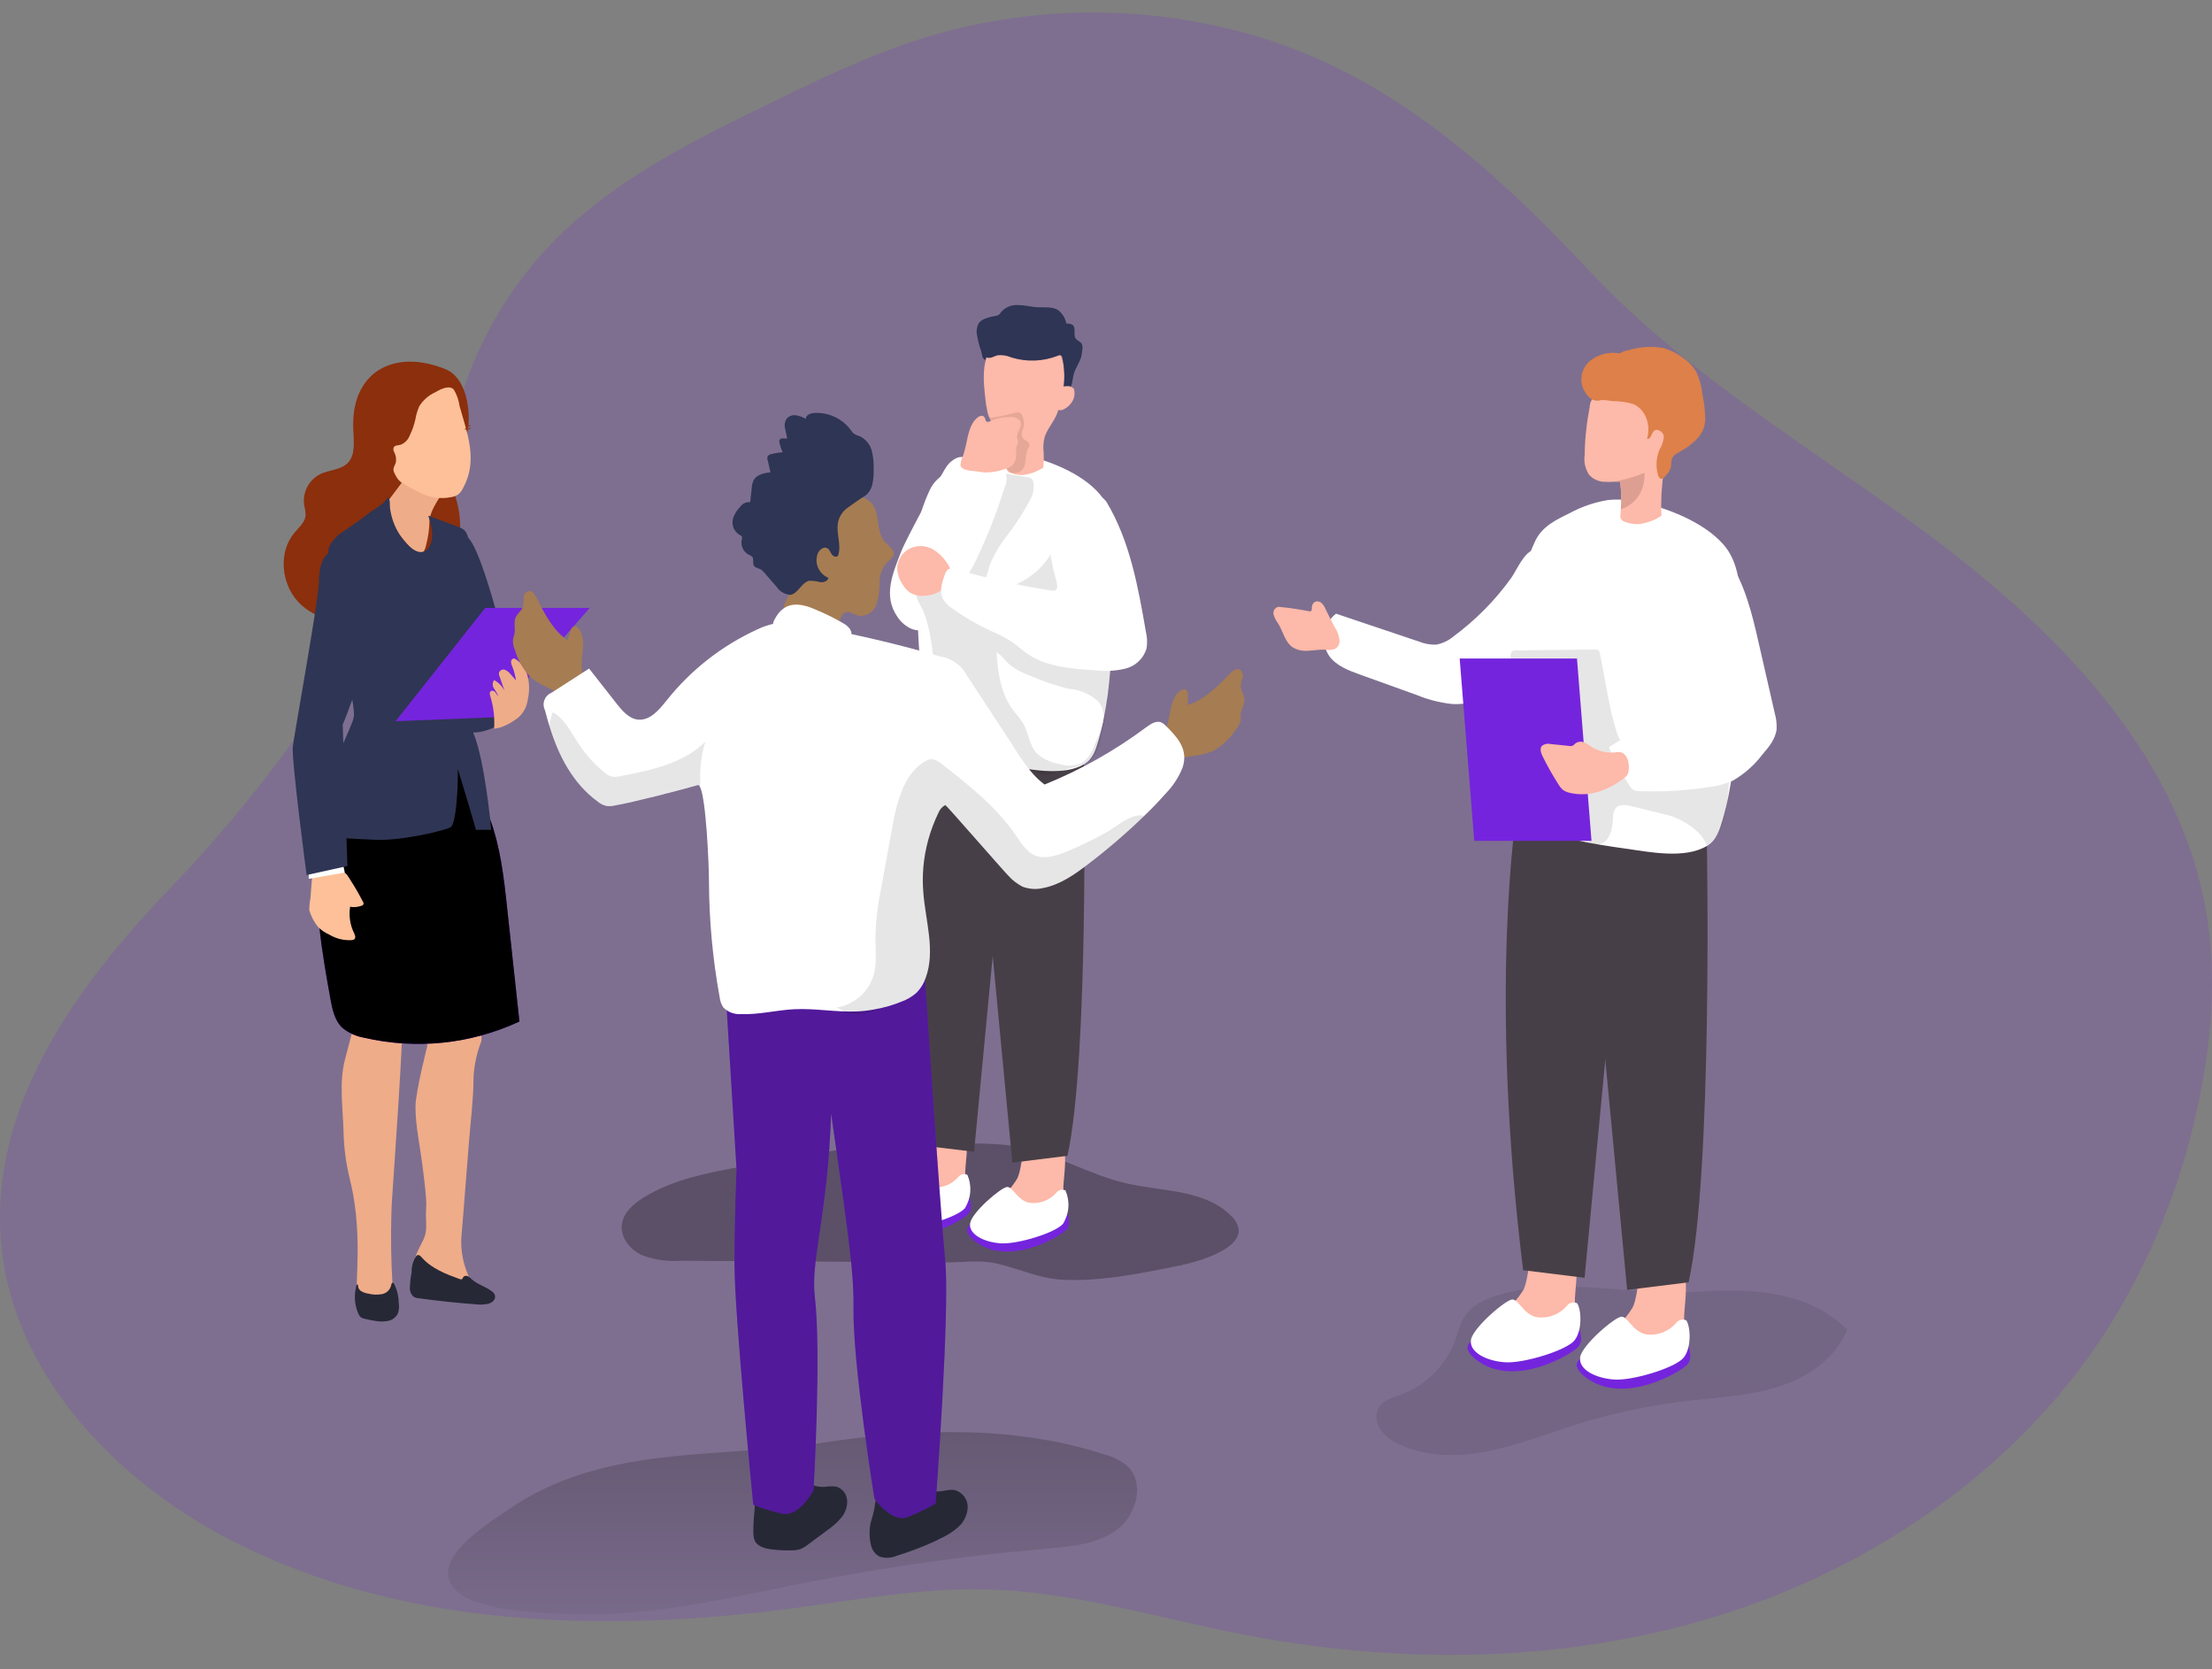 <svg width="790" height="596" viewBox="0 0 790 596" fill="none" xmlns="http://www.w3.org/2000/svg">
<rect x="0" y="0" width="790" height="596" fill="#808080" stroke="none"/>
<g clip-path="url(#clip0)">
<path opacity="0.18" d="M481.294 26.16C514.371 43.317 541.822 69.272 567.518 96.643C602.33 133.75 646.699 159.725 687.218 189.77C733.202 223.844 777.272 267.575 787.626 323.914C792.035 347.854 789.92 372.691 784.594 396.472C778.511 424.449 767.551 451.137 752.215 475.314C720.694 524.152 670.081 559.264 614.56 576.68C559.039 594.096 499.129 594.635 442.112 583.304C412.327 577.418 382.9 568.341 352.536 567.563C329.534 566.964 306.652 571.154 283.928 574.186C213.944 583.523 139.391 581.249 77.466 547.334C38.803 525.947 5.027 489.439 0.539 445.389C-4.608 394.916 27.93 351.425 60.887 317.031C87.791 289.08 111.235 257.994 130.712 224.443C139.331 209.74 148.189 198.089 153.475 181.391C158.543 165.431 161.675 148.892 167.64 133.192C174.465 115.331 184.943 99.091 198.403 85.511C220.228 63.566 248.717 49.601 276.607 36.095C292.966 28.115 309.365 20.255 326.602 14.589C366.416 1.619 409.239 1.104 449.354 13.113C460.382 16.463 471.074 20.831 481.294 26.16Z" fill="#7524DD"/>
<path d="M394.332 519.324C397.408 520.089 400.268 521.549 402.691 523.593C408.995 529.578 405.923 541.03 398.94 546.237C391.958 551.444 382.741 552.222 374.062 553C345.236 555.47 316.566 559.506 288.178 565.089C260.547 570.536 232.517 577.438 204.148 576.401C194.173 576.042 169.635 575.563 162.433 567.463C153.176 557.05 172.947 544.98 181.186 539.274C215.101 515.713 254.881 521.06 294.083 515.135C327.3 510.107 361.993 508.89 394.332 519.324Z" fill="url(#paint0_linear)"/>
<path d="M534.58 462.586C529.972 464.022 525.283 466.337 522.79 470.466C521.574 472.909 520.612 475.469 519.917 478.107C518.273 482.712 515.633 486.897 512.184 490.363C508.735 493.829 504.563 496.49 499.967 498.157C497.333 499.095 494.381 499.833 492.745 502.147C491.963 503.391 491.566 504.838 491.601 506.307C491.637 507.775 492.104 509.201 492.944 510.406C494.671 512.778 497.018 514.628 499.727 515.753C509.443 520.301 520.755 520.301 531.288 518.227C541.822 516.152 551.857 512.242 562.091 508.91C575.325 504.736 588.925 501.83 602.709 500.232C613.622 498.975 624.654 498.516 635.188 495.164C645.721 491.813 655.657 485.01 659.686 474.795C646.639 461.409 625.771 459.793 607.198 461.229C583.438 463.025 557.862 455.364 534.58 462.586Z" fill="url(#paint1_linear)"/>
<path d="M72.139 443.394C67.531 444.851 62.843 447.145 60.349 451.275C59.127 453.716 58.158 456.277 57.456 458.915C55.822 463.526 53.185 467.716 49.735 471.183C46.285 474.65 42.108 477.308 37.506 478.965C34.892 479.903 31.94 480.641 30.284 482.955C29.512 484.203 29.121 485.648 29.156 487.114C29.192 488.581 29.653 490.005 30.484 491.214C32.202 493.602 34.56 495.456 37.286 496.561C47.002 501.11 58.314 501.11 68.847 499.035C79.381 496.96 89.416 493.05 99.65 489.718C112.884 485.544 126.485 482.638 140.268 481.04C151.161 479.783 162.213 479.324 172.747 475.992C183.281 472.661 193.216 465.818 197.246 455.604C184.198 442.217 163.331 440.601 144.757 442.038C120.977 443.773 95.401 436.033 72.139 443.394Z" fill="url(#paint2_linear)"/>
<path d="M264.876 416.581C252.707 418.776 240.218 421.17 229.724 427.713C226.113 429.948 222.602 433.08 222.083 437.249C221.505 441.898 225.016 446.247 229.265 448.202C233.665 449.846 238.366 450.527 243.051 450.197L297.834 450.536L338.392 450.776C343.3 450.776 348.945 450.057 353.773 450.776C362.611 452.252 370.272 456.561 379.708 457C391.858 457.578 403.968 455.324 415.838 453.01C423.259 451.574 430.86 450.057 437.344 446.127C439.957 444.551 442.571 442.137 442.371 439.065C442.096 437.224 441.185 435.537 439.798 434.297C430.561 424.761 415.419 425.539 402.471 422.606C388.706 419.474 376.277 411.534 362.332 409.22C355.931 408.382 349.466 408.142 343.02 408.502C331.509 408.781 319.878 407.245 308.527 409.02C293.923 411.474 279.42 414.147 264.876 416.581Z" fill="url(#paint3_linear)"/>
<path d="M339.19 397.629C328.975 395.315 330.97 409.819 328.277 415.185C326.596 417.935 324.465 420.383 321.973 422.427C319.465 424.493 317.827 427.427 317.384 430.646C317.321 431.248 317.447 431.855 317.744 432.382C318.238 433.021 318.946 433.461 319.739 433.619C325.57 435.316 331.831 434.694 337.215 431.883C339.73 430.681 341.818 428.739 343.2 426.317C344.315 423.718 344.84 420.904 344.736 418.078C345.035 412.033 347.709 399.504 339.19 397.629Z" fill="#FDB9A9"/>
<path d="M330.073 427.434C330.073 427.434 301.006 428.671 313.315 437.808C325.624 446.945 344.038 435.594 345.873 433.419C347.709 431.245 346.212 427.773 346.212 427.773L330.073 427.434Z" fill="#7524DD"/>
<path d="M344.616 431.424C342.023 434.576 328.357 438.826 322.332 438.387C316.307 437.948 310.861 435.135 311.439 431.225C312.018 427.314 322.711 418.237 324.726 418.257C326.741 418.277 328.317 422.926 332.367 423.883C334.167 424.186 336.014 424.022 337.732 423.407C339.451 422.793 340.983 421.748 342.182 420.372C342.55 419.867 343.08 419.506 343.684 419.35C344.289 419.193 344.928 419.251 345.494 419.514C346.321 421.422 346.673 423.503 346.521 425.577C346.368 427.651 345.714 429.658 344.616 431.424Z" fill="white"/>
<path d="M374.222 403.355C364.008 400.981 366.003 415.464 363.309 420.831C361.634 423.591 359.502 426.046 357.005 428.093C354.511 430.17 352.876 433.099 352.417 436.312C352.353 436.914 352.479 437.52 352.776 438.048C353.27 438.687 353.979 439.126 354.771 439.285C360.603 440.972 366.861 440.35 372.247 437.549C374.753 436.332 376.837 434.394 378.232 431.983C379.347 429.384 379.872 426.57 379.768 423.744C380.067 417.639 382.741 405.17 374.222 403.355Z" fill="#FDB9A9"/>
<path d="M365.185 433.04C365.185 433.04 336.118 434.257 348.427 443.414C360.736 452.572 379.13 441.18 380.905 439.105C382.681 437.03 381.244 433.439 381.244 433.439L365.185 433.04Z" fill="#7524DD"/>
<path d="M379.648 436.99C377.055 440.162 363.409 444.392 357.364 443.973C351.319 443.554 345.893 440.721 346.472 436.811C347.05 432.901 357.743 423.803 359.758 423.843C361.773 423.883 363.369 428.512 367.399 429.449C369.202 429.752 371.052 429.588 372.774 428.973C374.495 428.359 376.031 427.314 377.234 425.938C377.598 425.435 378.126 425.075 378.726 424.918C379.327 424.762 379.963 424.819 380.526 425.08C381.353 426.989 381.706 429.069 381.553 431.143C381.4 433.218 380.746 435.224 379.648 436.99Z" fill="white"/>
<path d="M347.888 271.525L361.554 415.165L381.225 412.731C389.005 377.679 387.09 272.762 387.09 272.762L347.888 271.525Z" fill="#473F47"/>
<path d="M361.554 267.635L347.888 411.275L328.078 408.901C316.826 317.969 326.083 261.271 326.083 261.271L361.554 267.635Z" fill="#473F47"/>
<path d="M327.918 215.665C327.679 213.032 326.98 210.418 326.701 207.685C326.062 202.257 326.163 196.767 327 191.366C327.928 185.625 329.661 180.044 332.148 174.788C334.422 170.219 338.512 168.284 343.14 166.01C346.996 163.918 351.178 162.494 355.509 161.8C358.577 161.523 361.669 161.698 364.686 162.319C373.963 164.074 386.192 168.862 392.616 176.284C397.384 181.77 397.943 189.65 398.082 196.932C398.282 206.96 398.076 216.988 397.464 227.017C397.464 228.473 397.304 229.929 397.184 231.386C396.327 242.378 395.429 253.789 392.297 264.423C391.319 267.754 390.302 271.106 387.19 272.902C379.928 277.111 368.816 274.897 360.975 273.7C350.581 272.223 339.888 270.687 330.671 265.72C328.747 264.884 327.189 263.382 326.282 261.49C325.484 259.236 326.462 256.782 327.16 254.488C330.272 244.213 327.858 233.421 327.858 222.947C327.858 221.052 328.098 219.116 328.098 217.221C328.078 216.623 327.918 216.144 327.918 215.665Z" fill="white"/>
<path opacity="0.1" d="M353.175 175.087C354.209 173.125 355.438 171.274 356.846 169.561C357.024 169.328 357.257 169.143 357.524 169.022C357.766 168.962 358.02 168.962 358.262 169.022L367.16 170.438C367.576 170.458 367.977 170.596 368.317 170.837C368.598 171.081 368.805 171.399 368.915 171.755C369.463 173.899 369.163 176.171 368.077 178.099C365.485 183.084 362.418 187.807 358.92 192.204C356.921 194.894 355.216 197.79 353.833 200.842C353.175 202.378 352.955 204.114 352.317 205.65C351.678 207.186 350.322 206.388 349.185 206.129L335.459 203.236L328.596 201.8C327.599 201.6 326.821 201.6 327.339 200.423C327.522 200.077 327.771 199.77 328.072 199.52C328.373 199.27 328.721 199.082 329.095 198.967C330.174 198.694 331.276 198.52 332.387 198.448C334.664 197.886 336.798 196.853 338.651 195.416C340.117 194.47 341.511 193.416 342.821 192.264C347.768 187.735 350.023 181.032 353.175 175.087Z" fill="#020202"/>
<path d="M338.232 166.329C339.163 165.071 340.408 164.08 341.843 163.456C345.095 162.339 348.327 165.072 351.679 165.85C354.192 166.409 357.324 166.089 358.821 168.204C359.264 169.104 359.495 170.094 359.495 171.097C359.495 172.1 359.264 173.09 358.821 173.99C356.005 183.007 352.538 191.808 348.447 200.324C346.811 203.735 344.676 206.787 342.94 210.059C340.945 213.67 340.527 217.481 337.714 220.712C334.901 223.944 329.734 226.219 325.564 224.563C323.478 223.645 321.708 222.132 320.477 220.214C315.27 212.693 318.901 204.673 321.774 197.132C323.848 191.825 337.195 167.486 338.232 166.329Z" fill="white"/>
<path opacity="0.1" d="M383.1 274.098C379.608 274.737 375.459 277.25 371.848 276.572C367.84 274.655 363.51 273.498 359.08 273.161C353.095 272.462 346.851 269.749 341.125 267.914C338.708 267.361 336.466 266.216 334.601 264.582C331.11 260.951 332.147 255.126 332.866 250.138C333.901 242.847 333.746 235.435 332.407 228.193C331.884 224.783 330.995 221.438 329.753 218.218C328.656 215.705 326.94 214.069 327.359 211.076C327.718 208.443 329.534 205.351 332.487 205.091C334.05 205.146 335.571 205.614 336.895 206.448C340.644 208.462 344.682 209.882 348.865 210.657C353.955 211.286 359.118 210.457 363.755 208.268C368.392 206.078 372.312 202.618 375.06 198.288C377.793 193.979 380.506 174.089 388.147 176.842C390.616 177.895 392.825 179.474 394.621 181.469C396.416 183.464 397.754 185.827 398.541 188.393C400.036 193.574 400.657 198.968 400.376 204.353C400.217 218.318 397.444 232.582 395.668 246.448C394.97 251.694 394.152 271.186 387.209 272.901C385.793 273.181 384.456 273.819 383.1 274.098Z" fill="#020202"/>
<path d="M333.564 196.373C332.288 195.578 330.834 195.113 329.333 195.019C327.832 194.925 326.331 195.205 324.966 195.835C323.622 196.51 322.488 197.54 321.686 198.813C320.885 200.085 320.446 201.553 320.417 203.057C320.548 205.105 321.238 207.078 322.412 208.762C323.047 209.869 323.911 210.828 324.946 211.575C326.583 212.553 328.5 212.954 330.392 212.712C332.103 212.651 333.776 212.193 335.28 211.376C337.514 210.119 340.407 206.528 339.669 203.715C338.403 200.719 336.279 198.165 333.564 196.373Z" fill="#FDB9A9"/>
<path d="M395.11 179.117C403.529 193.082 406.461 209.5 409.234 225.54C409.719 227.498 409.807 229.533 409.494 231.525C408.971 233.292 407.993 234.89 406.66 236.161C405.326 237.431 403.682 238.33 401.893 238.767C398.312 239.607 394.61 239.803 390.96 239.346C383.12 238.847 373.823 238.169 367.18 233.62C364.885 232.064 362.871 230.129 360.536 228.632C358.258 227.297 355.892 226.117 353.454 225.101C348.805 222.943 344.37 220.352 340.207 217.361C338.775 216.481 337.583 215.261 336.736 213.81C335.379 211.096 336.437 207.825 337.494 205.032C337.689 204.304 338.125 203.664 338.731 203.216C339.562 202.877 340.493 202.877 341.325 203.216C352.546 206.555 363.984 209.115 375.559 210.877C378.731 211.376 377.334 207.884 376.915 206.069C376.218 203.528 375.658 200.95 375.24 198.348C374.829 194.603 375.341 190.814 376.732 187.312C378.123 183.81 380.351 180.702 383.22 178.259C384.696 176.884 386.565 176.005 388.566 175.745C389.834 175.81 391.073 176.145 392.201 176.726C393.329 177.307 394.321 178.122 395.11 179.117Z" fill="white"/>
<path d="M352.536 146.439C352.235 145.05 352.021 143.644 351.898 142.229C351.22 136.244 350.641 130.02 353.574 124.873C354.788 122.709 356.556 120.908 358.696 119.654C360.837 118.401 363.273 117.74 365.753 117.74C368.234 117.74 370.67 118.401 372.811 119.654C374.951 120.908 376.719 122.709 377.933 124.873C379.645 128.097 380.387 131.749 380.068 135.386C379.743 139.006 379.075 142.586 378.073 146.079C377.115 149.79 374.681 152.064 373.285 155.476C372.808 156.944 372.586 158.482 372.626 160.024C372.827 162.328 372.827 164.644 372.626 166.947C370.352 168.441 367.752 169.365 365.045 169.64C363.776 169.62 362.518 169.404 361.315 169.002C360.635 168.867 360.034 168.474 359.639 167.905C359.46 167.406 359.419 166.869 359.519 166.349C359.519 165.85 359.639 165.371 359.639 164.872C359.918 162.384 359.878 159.87 359.519 157.391C358.71 155.455 357.376 153.783 355.669 152.563C354.014 150.896 352.919 148.756 352.536 146.439Z" fill="#FDB9A9"/>
<path opacity="0.1" d="M354.013 149.152C356.709 148.813 359.377 148.273 361.993 147.536C362.89 147.276 363.988 147.057 364.666 147.695C364.971 148.048 365.177 148.474 365.264 148.932C365.589 149.826 365.738 150.775 365.703 151.725C365.545 152.519 365.325 153.3 365.045 154.059C364.917 154.439 364.871 154.841 364.908 155.24C364.946 155.639 365.068 156.025 365.264 156.374C365.903 157.251 367.259 157.531 367.559 158.588C367.858 159.645 367.08 160.064 366.841 160.802C366.581 161.689 366.401 162.597 366.302 163.516C366.282 164.576 366.121 165.63 365.823 166.648C365.607 167.171 365.273 167.638 364.847 168.011C364.422 168.385 363.916 168.656 363.369 168.802C362.817 168.937 362.242 168.946 361.686 168.829C361.13 168.712 360.608 168.471 360.157 168.124C359 166.883 358.297 165.287 358.162 163.595L357.085 158.229C356.769 156.361 356.288 154.526 355.649 152.743C355.003 151.505 354.256 150.324 353.414 149.211L354.013 149.152Z" fill="#020202"/>
<path d="M184.178 252.094C184.178 252.094 185.415 257.101 173.545 260.852C161.675 264.602 157.286 252.094 157.286 252.094C157.286 252.094 179.789 243.336 184.178 252.094Z" fill="#2F3554"/>
<path d="M123.131 378.637L124.508 373.35L128.099 359.724C128.203 359.076 128.495 358.473 128.937 357.988C129.475 357.529 131.151 362.697 131.869 362.637C135.787 362.413 139.717 362.702 143.56 363.495C144.598 363.694 140.388 422.267 140.029 428.013C139.171 441.18 139.869 467.215 141.805 467.055C137.954 467.374 130.074 467.813 128.418 466.077C125.426 463.085 130.553 443.793 124.967 421.15C123.593 415.584 122.83 409.884 122.692 404.153C122.473 395.833 121.076 386.736 123.131 378.637Z" fill="#EFAC88"/>
<path d="M150.662 443.793C151.099 443.004 151.459 442.176 151.74 441.319C152.657 438.387 151.959 435.334 152.159 432.382C152.278 430.821 152.278 429.254 152.159 427.694C151.839 423.704 151.321 419.714 150.822 415.724C149.964 409 148.388 401.998 148.388 395.195C148.388 389.948 152.617 373.469 152.617 373.469L148.388 351.983H169.854C169.854 351.983 172.607 369.938 171.849 371.933C170.286 376.009 169.364 380.303 169.116 384.661C169.116 392.382 168.079 400.202 167.48 407.903C166.802 416.322 166.137 424.741 165.485 433.16C165.246 436.192 164.986 439.145 164.747 442.237C164.564 446.693 165.389 451.132 167.161 455.225C167.839 457.08 168.597 459.374 167.301 460.89C166.004 462.407 163.171 461.888 161.316 460.89C158.679 459.12 155.888 457.591 152.977 456.322C151.82 456.058 150.715 455.606 149.705 454.985C147.71 453.469 147.71 450.437 148.627 448.102C149.225 446.629 149.904 445.19 150.662 443.793Z" fill="#EFAC88"/>
<path d="M164.488 192.443C164.488 192.443 162.054 186.019 167.58 192.443C173.106 198.867 181.984 236.852 181.984 236.852C181.984 236.852 169.555 248.263 166.024 246.009C162.493 243.755 164.488 192.443 164.488 192.443Z" fill="#2F3554"/>
<path d="M159.161 131.855C166.124 134.728 167.819 145.042 167.321 151.565C166.702 159.725 159.859 167.885 162.213 176.084C163.749 180.285 164.467 184.741 164.328 189.211C163.889 193.66 161.136 198.209 156.807 199.186C155.772 199.32 154.76 199.588 153.795 199.984C152.559 200.874 151.603 202.1 151.041 203.515C147.01 211.674 139.907 217.902 131.291 220.832C122.692 223.445 112.518 221.43 106.433 214.847C100.349 208.263 99.391 197.071 105.176 190.209C106.832 188.214 109.067 186.398 109.166 183.845C109.107 182.665 108.927 181.495 108.628 180.353C108.308 178.141 108.69 175.885 109.721 173.902C110.752 171.919 112.379 170.31 114.373 169.301C117.605 167.745 121.715 167.825 124.209 165.311C127.002 162.418 126.323 157.81 126.204 153.8C124.947 132.832 140.767 124.294 159.161 131.855Z" fill="#8B2F0C"/>
<path d="M113.795 307.056C112.119 323.415 115.032 340.153 117.964 356.472C118.643 360.302 119.481 364.452 122.333 367.085C124.575 368.883 127.24 370.078 130.074 370.557C148.682 374.867 168.198 372.831 185.515 364.771L181.106 324.073C179.949 313.24 178.692 302.128 174.802 291.914C174.084 290.019 162.832 271.186 165.505 269.57C160.198 272.842 154.034 272.363 147.949 273.779C140.749 275.469 133.819 278.155 127.361 281.759C124.051 283.219 121.181 285.518 119.036 288.43C116.891 291.342 115.545 294.765 115.131 298.358C114.527 301.23 114.081 304.134 113.795 307.056Z" fill="#7524DD"/>
<path d="M113.795 307.056C112.119 323.415 115.032 340.153 117.964 356.472C118.643 360.302 119.481 364.452 122.333 367.085C124.575 368.883 127.24 370.078 130.074 370.557C148.682 374.867 168.198 372.831 185.515 364.771L181.106 324.073C179.949 313.24 178.692 302.128 174.802 291.914C174.084 290.019 162.832 271.186 165.505 269.57C160.198 272.842 154.034 272.363 147.949 273.779C140.749 275.469 133.819 278.155 127.361 281.759C124.051 283.219 121.181 285.518 119.036 288.43C116.891 291.342 115.545 294.765 115.131 298.358C114.527 301.23 114.081 304.134 113.795 307.056Z" fill="url(#paint4_linear)"/>
<path d="M158.802 175.087C158.802 175.087 153.395 181.95 153.376 186.159C153.318 188.947 152.937 191.719 152.238 194.418C152.238 194.418 151.381 199.446 148.588 197.491C145.795 195.536 135.979 182.369 135.979 182.369L146.692 168.084L158.802 175.087Z" fill="#EFAC88"/>
<path d="M175.44 296.323C175.44 296.323 173.246 271.884 169.176 262.089C168.046 258.539 167.773 254.772 168.378 251.096C169.196 242.438 171.829 234.139 173.246 225.58C173.677 221.751 173.393 217.874 172.408 214.149C170.918 206.727 169.176 199.359 167.181 192.044C167.005 191.103 166.601 190.219 166.004 189.471C165.323 188.852 164.512 188.395 163.63 188.134L152.957 184.144C154.074 187.575 155.131 191.406 153.595 194.678C153.219 195.632 152.511 196.419 151.6 196.892C149.605 197.71 147.61 196.393 146.014 194.897C143.598 192.548 141.731 189.693 140.548 186.538C139.949 184.892 139.528 183.186 139.291 181.451C139.131 180.214 139.49 178.418 138.553 177.56C137.037 180.234 133.904 181.55 131.53 183.406C129.156 185.261 126.104 187.396 123.231 189.391C120.836 190.692 118.884 192.679 117.625 195.096C117.007 197.139 117.007 199.318 117.625 201.361C118.124 203.635 118.902 205.85 119.321 208.144C119.72 211.061 119.96 213.998 120.039 216.942C120.518 221.319 121.298 225.659 122.373 229.929C122.778 232.539 123.025 235.17 123.111 237.809C123.111 237.809 127.101 252.652 126.303 256.283C125.505 259.914 118.044 273.939 117.625 280.083C117.206 286.228 120.019 299.136 120.019 299.136C120.019 299.136 126.922 299.595 134.583 299.894C143.6 300.233 159.959 296.423 161.176 295.206C162.772 293.61 163.65 282.218 163.51 274.617C167.141 286.428 169.994 296.323 169.994 296.323H175.44Z" fill="#2F3554"/>
<path d="M122.333 311.265C123.83 311.704 124.328 313.041 125.446 314.717C126.941 317.047 128.32 319.451 129.575 321.919C129.747 322.091 129.843 322.324 129.843 322.567C129.843 322.81 129.747 323.043 129.575 323.215C129.428 323.354 129.238 323.438 129.037 323.455C127.759 323.915 126.383 324.032 125.047 323.794C124.534 326.989 125.021 330.264 126.443 333.17C126.782 333.869 127.141 334.806 126.583 335.365C126.323 335.564 126.011 335.682 125.685 335.704C122.832 335.888 119.99 335.192 117.545 333.709C116.126 333.085 114.829 332.214 113.715 331.136C112.201 329.338 111.092 327.235 110.463 324.971C110.463 323.531 110.603 322.095 110.882 320.682C110.882 320.023 111.56 311.425 111.76 311.425L121.017 311.066C121.463 311.068 121.906 311.135 122.333 311.265Z" fill="#FDC099"/>
<path d="M122.393 307.854L123.131 311.584L110.264 313.819V309.53L122.393 307.854Z" fill="white"/>
<path d="M122.393 258.797C122.393 258.797 132.628 234.179 131.231 225.5C129.835 216.822 123.949 196.573 119.6 196.753C115.251 196.932 113.875 202.738 113.875 208.124C113.875 213.511 105.136 262.089 104.578 266.577C104.019 271.066 109.506 312.462 109.506 312.462L124.069 309.25L122.393 258.797Z" fill="#2F3554"/>
<path d="M161.555 138.698C161.789 138.835 161.993 139.018 162.154 139.237C163.19 141.03 163.868 143.009 164.149 145.062C166.962 155.037 170.792 164.533 165.306 174.428C164.911 175.243 164.346 175.964 163.65 176.543C162.933 177.037 162.115 177.364 161.256 177.501C157.215 178.334 153.01 177.667 149.425 175.625C147.372 174.645 145.374 173.553 143.44 172.354C142.604 171.764 141.921 170.985 141.445 170.079C141.007 169.142 140.288 168.224 140.588 167.127C140.807 166.369 141.246 165.71 141.406 164.932C141.568 163.717 141.345 162.482 140.767 161.401C140.63 161.169 140.542 160.911 140.508 160.643C140.474 160.376 140.494 160.104 140.568 159.845C140.927 158.987 142.124 159.047 143.041 158.827C143.79 158.544 144.47 158.104 145.034 157.536C145.598 156.968 146.035 156.286 146.313 155.536C147.196 153.752 147.866 151.87 148.308 149.93C148.585 148.254 149.068 146.619 149.745 145.062C151.078 142.922 153.005 141.217 155.291 140.154C156.867 139.237 159.819 137.621 161.555 138.698Z" fill="#FDC099"/>
<path d="M166.004 153.202L166.902 152.423C166.902 152.423 167.161 152.982 167.48 152.922C167.764 152.845 168.038 152.738 168.298 152.603C168.298 152.603 167.799 153.321 167.46 153.381C166.99 153.441 166.514 153.441 166.044 153.381L166.004 153.202Z" fill="#8A3C1F"/>
<path d="M166.782 152.483L167.161 151.805C167.161 151.805 167.46 152.084 167.66 151.965C167.813 151.854 167.953 151.727 168.079 151.585C168.079 151.585 167.959 152.144 167.759 152.264C167.457 152.387 167.143 152.48 166.822 152.543L166.782 152.483Z" fill="#8A3C1F"/>
<path d="M210.612 217.081H173.286L141.286 257.54L176.498 256.124L210.612 217.081Z" fill="#7524DD"/>
<path d="M188.428 250.179C188.474 249.788 188.547 249.402 188.647 249.021C189.118 246.516 189.05 243.938 188.448 241.46C187.843 238.961 186.31 236.785 184.158 235.376C183.995 235.276 183.821 235.196 183.64 235.136C183.353 235.136 183.078 235.245 182.87 235.442C182.662 235.639 182.538 235.908 182.523 236.194C182.518 236.768 182.647 237.335 182.902 237.849C183.56 239.492 184.022 241.206 184.278 242.957L182.403 240.822C181.887 240.122 181.2 239.565 180.408 239.206C179.997 239.047 179.541 239.053 179.135 239.224C178.729 239.396 178.406 239.718 178.233 240.124C178.138 240.618 178.208 241.13 178.433 241.58L180.188 246.667C179.373 245.039 178.069 243.706 176.458 242.857C176.137 243.297 175.964 243.828 175.964 244.373C175.964 244.918 176.137 245.449 176.458 245.889C177.092 246.804 177.634 247.78 178.074 248.802C177.655 248.307 177.275 247.78 176.937 247.226C176.518 246.727 175.72 246.408 175.241 246.847C174.762 247.286 174.922 247.904 175.061 248.443C176.262 252.257 176.736 256.264 176.458 260.253L178.692 259.755C180.459 259.167 182.133 258.327 183.66 257.261C184.929 256.507 186.015 255.48 186.84 254.256C187.664 253.031 188.207 251.638 188.428 250.179Z" fill="#EFAC88"/>
<path d="M421.284 246.847C421.962 246.268 423.02 245.829 423.698 246.408C423.907 246.642 424.063 246.918 424.156 247.217C424.248 247.517 424.276 247.833 424.237 248.144V251.715C430.322 249.859 434.91 244.971 439.379 240.463C440.316 239.505 441.693 238.468 442.85 239.146C443.268 239.455 443.582 239.884 443.749 240.376C443.917 240.868 443.93 241.399 443.788 241.899C443.445 242.861 443.211 243.858 443.09 244.872C443.09 246.508 444.267 247.924 444.426 249.54C444.606 251.535 443.249 253.331 443.07 255.326V257.321C442.768 258.537 442.172 259.661 441.334 260.592C439.326 263.622 436.66 266.159 433.533 268.014C431.393 268.945 429.128 269.557 426.81 269.829L419.568 271.066C418.862 271.246 418.121 271.246 417.414 271.066C415.239 270.328 414.561 266.777 414.641 264.822C414.959 262.997 415.637 261.254 416.636 259.695C418.132 255.545 417.673 249.879 421.284 246.847Z" fill="#A67C52"/>
<path d="M206.981 224.862C206.502 224.104 205.625 223.386 204.807 223.725C204.538 223.887 204.307 224.105 204.129 224.362C203.95 224.62 203.827 224.913 203.769 225.221L202.672 228.613C197.405 225.041 194.473 219.017 191.56 213.371C190.941 212.174 189.944 210.797 188.627 211.096C188.151 211.277 187.743 211.6 187.457 212.021C187.172 212.443 187.023 212.942 187.031 213.451C187.058 214.466 186.985 215.482 186.812 216.483C186.333 218.039 184.817 219.056 184.139 220.473C183.38 222.308 184.139 224.463 183.72 226.458C183.58 227.096 183.301 227.715 183.201 228.453C183.121 229.703 183.361 230.953 183.899 232.084C184.904 235.579 186.691 238.799 189.126 241.5C190.893 243.018 192.868 244.274 194.991 245.231L201.555 248.562C202.163 248.923 202.845 249.141 203.55 249.201C205.844 249.201 207.54 245.969 208.059 244.074C208.298 242.249 208.197 240.395 207.759 238.607C207.4 234.119 209.495 228.912 206.981 224.862Z" fill="#A67C52"/>
<path d="M269.305 549.448C269.334 549.609 269.388 549.763 269.465 549.907C270.362 552.221 273.215 552.999 275.689 553.279C277.993 553.551 280.312 553.665 282.632 553.618C283.733 553.646 284.832 553.491 285.883 553.159C286.866 552.735 287.786 552.178 288.617 551.503L295.28 546.556C297.161 545.276 298.871 543.761 300.367 542.047C301.87 540.315 302.655 538.074 302.562 535.783C302.498 534.644 302.079 533.554 301.363 532.666C300.647 531.779 299.671 531.138 298.572 530.835C297.176 530.695 295.768 530.735 294.382 530.955C291.529 531.094 287.539 529.917 286.402 526.965C286.102 525.707 285.402 524.58 284.407 523.753C283.438 523.318 282.358 523.193 281.315 523.394C278.992 523.487 276.697 523.938 274.512 524.73C273.418 525.124 272.427 525.758 271.612 526.587C270.796 527.416 270.179 528.418 269.804 529.518C269.544 530.541 269.443 531.597 269.504 532.65C269.624 534.81 269.624 536.975 269.504 539.134C269.182 541.849 269.029 544.58 269.046 547.314C269.062 548.032 269.149 548.747 269.305 549.448Z" fill="#262836"/>
<path d="M334.063 550.286C329.574 552.341 324.956 554.101 320.237 555.553C318.345 556.37 316.225 556.49 314.252 555.892C313.466 555.5 312.776 554.938 312.232 554.249C311.687 553.559 311.301 552.758 311.1 551.902C310.679 550.214 310.505 548.474 310.582 546.735C310.582 543.843 311.779 541.608 312.237 538.855C312.656 536.461 312.996 534.047 313.335 531.653C313.814 528.222 314.252 524.79 314.691 521.339L326.661 523.912C327.918 524.172 329.115 529.02 329.853 530.037C330.424 530.787 331.152 531.402 331.986 531.84C332.82 532.277 333.74 532.527 334.681 532.571C336.676 532.671 338.811 531.733 340.866 532.072C342.189 532.398 343.369 533.147 344.226 534.206C345.083 535.265 345.571 536.576 345.614 537.937C345.596 539.298 345.3 540.64 344.744 541.882C344.189 543.124 343.385 544.24 342.382 545.159C340.357 546.978 338.045 548.447 335.539 549.508L334.063 550.286Z" fill="#262836"/>
<path d="M334.163 536.9C331.018 538.69 327.751 540.257 324.387 541.588L324.048 541.728C318.502 543.882 312.297 535.184 312.297 535.184C312.297 535.184 304.457 486.746 304.816 466.676C305.055 452.89 301.804 433.24 296.836 397.589C295.599 433.998 289.435 449.998 291.011 463.045C293.405 482.895 290.552 532.192 290.552 532.192C290.552 532.192 285.305 541.788 279.539 540.491H279.2C275.736 539.699 272.336 538.652 269.026 537.359C269.026 537.359 262.323 469.529 262.323 451.574C262.323 433.619 263.061 417.659 263.061 417.659L259.57 360.941L274.512 339.255L275.729 338.737L276.886 337.599L293.445 325.45C293.445 325.45 293.445 328.283 293.145 333.131L305.993 340.033L307.25 340.971L308.507 341.29L330.073 345.061C330.073 345.061 335.739 432.003 337.554 449.798C339.369 467.594 334.163 536.9 334.163 536.9Z" fill="#7524DD"/>
<path d="M334.163 536.9C331.018 538.69 327.751 540.257 324.387 541.588L324.048 541.728C318.502 543.882 312.297 535.184 312.297 535.184C312.297 535.184 304.457 486.746 304.816 466.676C305.055 452.89 301.804 433.24 296.836 397.589C295.599 433.998 289.435 449.998 291.011 463.045C293.405 482.895 290.552 532.192 290.552 532.192C290.552 532.192 285.305 541.788 279.539 540.491H279.2C275.736 539.699 272.336 538.652 269.026 537.359C269.026 537.359 262.323 469.529 262.323 451.574C262.323 433.619 263.061 417.659 263.061 417.659L259.57 360.941L274.512 339.255L275.729 338.737L276.886 337.599L293.445 325.45C293.445 325.45 293.445 328.283 293.145 333.131L305.993 340.033L307.25 340.971L308.507 341.29L330.073 345.061C330.073 345.061 335.739 432.003 337.554 449.798C339.369 467.594 334.163 536.9 334.163 536.9Z" fill="url(#paint5_linear)"/>
<path d="M316.287 193.76C317.644 195.116 319.679 196.513 319.12 198.308C318.821 199.266 317.804 199.825 317.125 200.503C316.151 201.487 315.383 202.656 314.865 203.94C314.348 205.225 314.092 206.6 314.113 207.984C314.196 210.69 313.811 213.39 312.976 215.964C312.508 217.256 311.611 218.348 310.434 219.056C309.257 219.764 307.872 220.046 306.512 219.854C304.936 219.416 303.36 218.059 301.844 218.697C300.686 219.196 300.327 220.692 299.729 221.69C298.869 222.976 297.664 223.994 296.253 224.629C294.843 225.264 293.282 225.49 291.749 225.281C288.696 224.839 285.753 223.831 283.071 222.308C281.922 221.867 280.93 221.097 280.218 220.094C279.755 219.132 279.642 218.038 279.899 217.002C280.457 213.83 282.652 211.216 284.427 208.483C287.719 203.431 289.694 197.636 290.173 191.625C290.492 187.436 290.173 182.827 292.866 179.655C296.517 175.246 305.335 175.286 309.863 178.518C315.07 181.85 312.118 189.431 316.287 193.76Z" fill="#A67C52"/>
<path d="M310.881 174.787C310.345 175.827 309.539 176.702 308.547 177.321C306.552 178.498 304.836 179.875 302.901 181.171C301.072 182.4 299.786 184.286 299.31 186.438C298.492 190.428 300.646 194.598 299.31 198.408C298.851 199.166 297.574 198.707 297.055 197.949C296.537 197.191 296.277 196.234 295.499 195.775C294.183 195.017 292.567 196.293 292.008 197.77C291.423 199.418 291.497 201.228 292.214 202.822C292.932 204.417 294.237 205.673 295.858 206.328C295.679 207.545 294.083 208.044 292.846 207.864C291.618 207.527 290.349 207.365 289.075 207.386C286.223 207.924 285.085 211.994 282.292 212.413C281.309 212.342 280.354 212.049 279.5 211.554C278.646 211.06 277.916 210.378 277.365 209.56L273.894 205.57C273.341 204.859 272.734 204.192 272.078 203.575C271.3 202.957 270.083 202.917 269.365 202.179C268.647 201.44 269.365 199.745 268.667 198.827C268.32 198.509 267.913 198.265 267.47 198.109C266.47 197.606 265.675 196.774 265.217 195.753C264.759 194.731 264.667 193.584 264.956 192.503C265.036 192.229 265.036 191.939 264.956 191.665C264.836 191.306 264.397 191.126 264.038 190.947C262.976 190.281 262.19 189.255 261.824 188.057C261.457 186.859 261.535 185.569 262.043 184.423C262.602 183.09 263.423 181.882 264.457 180.872C264.839 180.322 265.365 179.888 265.978 179.617C266.59 179.346 267.265 179.249 267.929 179.336L268.467 174.348C268.514 173.333 268.758 172.337 269.185 171.416C270.322 169.421 272.936 168.902 275.17 168.643L274.213 164.493C274.1 164.239 274.042 163.963 274.042 163.685C274.042 163.407 274.1 163.132 274.213 162.877C274.515 162.509 274.94 162.261 275.41 162.179C276.755 161.822 278.131 161.595 279.519 161.501C278.999 160.349 278.605 159.145 278.342 157.91C278.282 157.674 278.282 157.427 278.342 157.191C278.461 156.968 278.645 156.785 278.869 156.668C279.093 156.55 279.348 156.503 279.599 156.533C280.106 156.633 280.628 156.633 281.135 156.533C281.135 156.533 280.377 153.062 280.337 152.743C280.217 152.199 280.206 151.636 280.305 151.088C280.404 150.54 280.612 150.017 280.916 149.551C281.322 149.068 281.845 148.698 282.436 148.478C283.027 148.258 283.665 148.194 284.287 148.294C285.528 148.517 286.722 148.949 287.819 149.571C287.699 148.234 289.415 147.576 290.791 147.456C293.355 147.308 295.915 147.813 298.232 148.922C300.548 150.031 302.546 151.71 304.038 153.8C304.273 154.173 304.554 154.515 304.876 154.817C305.488 155.218 306.162 155.515 306.871 155.695C307.948 156.174 308.906 156.886 309.675 157.78C310.444 158.673 311.006 159.726 311.32 160.862C311.9 163.128 312.135 165.469 312.018 167.805C312.082 169.594 311.914 171.385 311.519 173.131C311.368 173.705 311.154 174.26 310.881 174.787Z" fill="#2F3554"/>
<path d="M291.948 217.959C295.117 219.294 298.196 220.834 301.165 222.568C302.081 223.053 302.878 223.734 303.499 224.563C303.822 225.023 304.021 225.558 304.077 226.117C304.133 226.676 304.044 227.24 303.819 227.755C302.981 229.191 301.105 228.652 299.649 228.154C292.926 225.48 285.684 225.241 278.781 225.261C278.306 225.331 277.82 225.269 277.377 225.083C276.934 224.897 276.55 224.592 276.268 224.204C276.099 223.741 276.037 223.246 276.085 222.755C276.134 222.265 276.291 221.792 276.547 221.371C280.198 214.129 286.063 215.286 291.948 217.959Z" fill="white"/>
<path d="M422.341 274.119C420.969 277.547 418.935 280.672 416.356 283.316C413.903 286.089 411.349 288.762 408.696 291.296C402.448 297.361 395.846 303.05 388.925 308.333C383.997 312.143 378.731 315.894 372.586 317.091C370.141 317.67 367.579 317.511 365.225 316.632C363.276 315.634 361.53 314.281 360.077 312.642C358.302 310.886 337.953 287.465 337.614 287.465C336.464 288.083 335.578 289.096 335.12 290.318C332.171 296.396 330.352 302.96 329.753 309.689C329.514 312.704 329.514 315.732 329.753 318.747C330.551 328.981 334.142 339.535 330.591 349.19C329.899 351.243 328.73 353.103 327.18 354.617C325.679 355.914 323.956 356.928 322.093 357.609C318.817 358.966 315.396 359.943 311.898 360.522C309.921 360.881 307.921 361.101 305.913 361.18C298.472 361.46 291.05 360.003 283.609 360.382C277.265 360.702 271.001 362.377 264.657 362.118C263.488 362.209 262.314 362.042 261.218 361.628C260.121 361.215 259.129 360.564 258.313 359.724C257.595 358.621 257.15 357.363 257.016 356.053C254.541 342.493 253.266 328.741 253.205 314.956C253.205 308.592 252.168 285.33 250.033 281.041C249.774 280.523 249.495 280.263 249.215 280.343C242.113 282.338 226.871 286.328 219.649 287.605C218.605 287.857 217.522 287.911 216.457 287.764C215.361 287.484 214.34 286.966 213.465 286.248C204.527 279.685 199.5 269.909 196.328 259.615C195.709 257.62 195.151 255.625 194.632 253.63C194.361 253.098 194.197 252.519 194.15 251.923C194.103 251.328 194.175 250.73 194.36 250.163C194.546 249.595 194.841 249.07 195.23 248.618C195.619 248.165 196.094 247.794 196.627 247.525C196.748 247.454 196.874 247.393 197.006 247.346L210.393 238.727L220.368 251.455C222.363 253.929 224.637 256.602 227.809 256.962C232.158 257.4 235.43 253.45 238.103 250.079C246.77 239.191 257.884 230.503 270.542 224.722C272.398 223.83 274.354 223.16 276.367 222.727L276.866 222.608C277.154 222.527 277.447 222.467 277.744 222.428C280.346 222.191 282.968 222.346 285.524 222.887C302.513 225.755 319.319 229.612 335.858 234.438C337.837 234.733 339.719 235.49 341.352 236.648C342.984 237.805 344.321 239.331 345.255 241.101C349.903 248.104 354.432 255.186 359.1 262.188C363.09 268.173 367.08 275.754 373.065 280.143C386.008 274.898 398.225 268.013 409.414 259.655C410.99 258.478 412.985 257.201 414.8 257.979C415.381 258.264 415.902 258.657 416.336 259.136C420.626 263.425 424.496 267.615 422.341 274.119Z" fill="white"/>
<path d="M519.159 227.216C517.384 228.729 515.246 229.754 512.954 230.189C510.859 230.273 508.77 229.905 506.83 229.111L477.144 219.136C474.906 220.881 473.41 223.407 472.959 226.209C472.507 229.011 473.133 231.879 474.71 234.239C477.224 237.73 481.553 239.386 485.603 240.842L505.952 248.164C509.95 249.815 514.161 250.896 518.46 251.376C524.445 251.775 530.291 249.859 535.977 247.964C542.061 245.969 548.725 243.435 551.637 237.71C554.55 231.984 552.435 224.443 553.293 217.76C553.872 213.411 555.787 209.241 555.707 204.852C555.607 201.102 552.615 195.456 548.146 196.234C544.296 196.912 541.722 203.615 539.687 206.428C533.96 214.377 527.035 221.389 519.159 227.216Z" fill="white"/>
<path d="M473.433 217.52C473.104 216.729 472.63 216.005 472.037 215.386C471.731 215.083 471.345 214.875 470.923 214.786C470.502 214.698 470.065 214.733 469.663 214.887C469.272 215.129 468.958 215.477 468.757 215.89C468.556 216.303 468.476 216.764 468.526 217.221C468.567 217.535 468.497 217.853 468.326 218.119C468.196 218.215 468.043 218.276 467.883 218.297C467.722 218.318 467.559 218.298 467.408 218.239C464.037 217.58 460.625 217.081 457.194 216.742C456.909 216.702 456.621 216.702 456.336 216.742C455.777 216.938 455.314 217.341 455.043 217.868C454.772 218.395 454.714 219.006 454.88 219.575C455.254 220.704 455.814 221.762 456.536 222.707C458.271 225.56 458.93 229.331 461.723 231.186C463.425 232.168 465.396 232.58 467.349 232.363C469.344 232.263 471.239 231.904 473.194 231.984C474.495 232.266 475.853 232.119 477.064 231.565C477.513 231.226 477.87 230.78 478.103 230.268C478.337 229.756 478.439 229.194 478.401 228.633C478.2 226.868 477.562 225.181 476.546 223.725C475.468 221.69 474.431 219.615 473.433 217.52Z" fill="#FDB9A9"/>
<path d="M556.226 441.02C544.854 438.447 547.089 454.586 544.096 460.571C542.206 463.596 539.834 466.291 537.074 468.551C534.5 471.065 532.086 474.137 531.947 477.708C531.867 478.399 532.007 479.097 532.346 479.703C532.922 480.397 533.717 480.876 534.6 481.06C541.105 482.934 548.082 482.219 554.071 479.065C556.876 477.722 559.207 475.558 560.754 472.86C561.998 469.966 562.584 466.832 562.47 463.683C562.73 457.06 565.702 443.135 556.226 441.02Z" fill="#FDB9A9"/>
<path d="M546.171 474.217C546.171 474.217 513.812 475.593 527.518 485.768C541.224 495.943 561.672 483.274 563.667 480.96C565.662 478.646 564.046 474.676 564.046 474.676L546.171 474.217Z" fill="#7524DD"/>
<path d="M562.271 478.686C559.378 482.197 544.176 486.925 537.453 486.446C530.73 485.968 524.685 482.815 525.343 478.466C526.002 474.117 537.892 464.003 540.126 464.022C542.361 464.042 544.116 469.229 548.625 470.307C550.639 470.63 552.703 470.433 554.62 469.735C556.537 469.037 558.243 467.86 559.578 466.317C559.985 465.758 560.573 465.357 561.242 465.182C561.911 465.007 562.62 465.07 563.249 465.359C564.805 467.653 565.164 475.175 562.271 478.686Z" fill="white"/>
<path d="M595.228 447.384C583.857 444.751 586.091 460.87 583.099 466.855C581.228 469.924 578.854 472.655 576.076 474.935C573.503 477.449 571.109 480.521 570.969 484.092C570.881 484.781 571.013 485.479 571.348 486.087C571.922 486.794 572.728 487.275 573.622 487.444C580.121 489.308 587.089 488.594 593.074 485.449C595.879 484.106 598.21 481.942 599.757 479.244C601.001 476.35 601.587 473.216 601.473 470.067C601.732 463.344 604.705 449.379 595.228 447.384Z" fill="#FDB9A9"/>
<path d="M585.173 480.442C585.173 480.442 552.814 481.798 566.52 491.973C580.226 502.147 600.694 489.519 602.67 487.185C604.645 484.85 603.049 480.88 603.049 480.88L585.173 480.442Z" fill="#7524DD"/>
<path d="M601.273 484.83C598.38 488.382 583.178 493.09 576.455 492.611C569.732 492.132 563.687 489 564.346 484.631C565.004 480.262 576.894 470.147 579.129 470.167C581.363 470.187 583.119 475.374 587.627 476.432C589.642 476.755 591.705 476.558 593.622 475.86C595.539 475.162 597.245 473.985 598.58 472.442C598.987 471.882 599.575 471.481 600.244 471.307C600.913 471.132 601.622 471.195 602.251 471.484C603.807 473.858 604.166 481.299 601.273 484.83Z" fill="white"/>
<path d="M565.922 300.632L581.124 460.611L603.069 457.898C611.727 418.876 609.612 302.068 609.612 302.068L565.922 300.632Z" fill="#473F47"/>
<path d="M581.123 296.303L565.922 456.282L543.977 453.569C531.448 352.342 541.762 289.32 541.762 289.32L581.123 296.303Z" fill="#473F47"/>
<path d="M543.677 238.448C543.418 235.515 542.64 232.603 542.321 229.61C541.605 223.571 541.72 217.463 542.66 211.456C543.691 205.059 545.619 198.84 548.386 192.982C550.919 187.915 555.488 185.76 560.615 183.226C564.912 180.895 569.573 179.31 574.4 178.538C577.814 178.224 581.256 178.413 584.615 179.097C594.929 181.092 608.555 186.398 615.597 194.538C620.904 200.663 621.582 209.421 621.702 217.52C621.928 228.706 621.695 239.878 621.004 251.036C621.004 252.652 620.804 254.268 620.684 255.884C619.727 268.134 618.689 280.842 615.238 292.672C614.141 296.383 612.984 300.113 609.552 302.108C601.572 306.817 589.104 304.223 580.385 303.006C568.794 301.35 556.904 299.635 546.63 294.029C544.495 293.087 542.763 291.419 541.742 289.32C540.845 286.807 541.942 284.074 542.72 281.52C546.191 270.089 543.498 258.079 543.498 246.408C543.498 244.293 543.777 242.139 543.777 240.024C543.757 239.505 543.677 238.967 543.677 238.448Z" fill="white"/>
<path opacity="0.1" d="M576.076 292.153C575.998 290.929 576.297 289.71 576.934 288.662C578.251 287.046 580.765 287.385 582.78 287.884L595.807 291.116C600.735 292.333 608.296 297.101 609.572 302.068C614.58 298.557 615.877 292.652 616.814 286.607C617.752 280.562 617.792 268.772 618.809 262.667C612.439 267.251 604.848 269.835 597.004 270.089C589.602 270.288 580.306 270.089 577.612 262.109C574.52 252.772 573.443 242.977 571.388 233.401C571.393 233.179 571.348 232.96 571.256 232.758C571.164 232.557 571.027 232.379 570.856 232.239C570.685 232.099 570.484 231.999 570.268 231.948C570.053 231.897 569.828 231.896 569.612 231.944L541.483 232.243C541.044 232.223 540.607 232.305 540.206 232.483C539.388 232.982 539.388 234.159 539.528 235.096C540.574 241.453 543.763 247.261 548.565 251.555C550.859 253.55 552.356 254.867 552.795 257.839C553.333 261.351 553.194 265.081 553.553 268.652C554.168 276.157 555.813 283.541 558.44 290.597C562.47 300.632 575.318 308.472 576.076 292.153Z" fill="#020202"/>
<path d="M568.395 300.273H526.521L521.314 235.156H563.208L568.395 300.273Z" fill="#7524DD"/>
<path d="M565.961 162.478C565.983 159.404 566.176 156.334 566.54 153.281C566.819 150.628 567.238 147.955 567.757 145.301C567.784 144.532 567.976 143.778 568.32 143.089C568.664 142.401 569.153 141.794 569.752 141.311C573.86 138.776 578.611 137.474 583.438 137.561C586.321 137.107 589.267 137.817 591.627 139.534C593.988 141.251 595.57 143.835 596.026 146.718C596.122 147.285 596.169 147.859 596.166 148.433C596.884 155.157 595.148 161.86 594.171 168.543C593.41 173.72 593.136 178.956 593.353 184.184C590.824 185.865 587.918 186.893 584.894 187.176C583.482 187.175 582.079 186.939 580.744 186.478C580.37 186.408 580.013 186.265 579.694 186.056C579.376 185.847 579.102 185.577 578.889 185.261C578.684 184.707 578.635 184.106 578.749 183.526C578.826 182.983 578.872 182.437 578.889 181.89C579.108 178.832 579.048 175.76 578.709 172.713C578.719 172.584 578.7 172.456 578.656 172.335C578.611 172.215 578.541 172.105 578.45 172.014C578.242 171.955 578.02 171.955 577.812 172.014H576.954C575.433 172.134 573.906 172.134 572.385 172.014C570.564 171.815 568.874 170.974 567.617 169.64C566.174 167.551 565.581 164.989 565.961 162.478Z" fill="#FDB9A9"/>
<path d="M572.166 142.768C571.106 143.207 569.915 143.207 568.854 142.768C567.742 142.173 566.821 141.273 566.201 140.174C564.956 138.3 564.5 136.011 564.933 133.803C565.367 131.595 566.654 129.648 568.515 128.384C569.949 127.374 571.569 126.66 573.282 126.283C574.995 125.906 576.765 125.875 578.49 126.189C579.398 125.611 580.418 125.23 581.483 125.072C585.599 123.819 589.952 123.552 594.191 124.294C596.595 124.993 598.853 126.121 600.854 127.626C602.794 128.907 604.445 130.578 605.702 132.533C606.916 135.041 607.679 137.742 607.956 140.513C608.606 143.477 608.96 146.497 609.014 149.531C609.008 150.855 608.758 152.167 608.275 153.401C607.675 154.764 606.814 155.998 605.742 157.032C604.168 158.612 602.374 159.956 600.415 161.022C599.059 161.78 597.483 162.558 597.024 164.054C596.887 164.751 596.82 165.459 596.824 166.169C596.745 167.213 596.324 168.201 595.627 168.982C595.148 169.501 594.33 170.758 593.632 170.977C592.934 171.197 592.335 170.319 592.136 169.601C591.282 166.576 591.493 163.35 592.734 160.463C593.614 159.056 594.128 157.451 594.231 155.795C594.071 154.179 591.857 152.882 590.799 153.8C589.742 154.718 589.542 157.112 588.226 156.653C589.722 151.985 587.787 146.119 583.298 144.284C580.899 143.56 578.402 143.21 575.897 143.247C574.701 143.004 573.486 142.871 572.266 142.848L572.166 142.768Z" fill="#DD8049"/>
<path d="M576.994 171.895C580.54 171.224 584.009 170.195 587.348 168.822C587.647 179.615 578.869 181.85 578.869 181.85C579.089 178.792 579.028 175.72 578.69 172.673C578.699 172.415 578.605 172.164 578.43 171.974C578.222 171.915 578 171.915 577.792 171.974H576.994V171.895Z" fill="#DE9F93"/>
<path d="M628.864 232.902L633.852 254.727C634.368 256.542 634.59 258.428 634.51 260.313C634.151 263.844 631.737 266.757 629.423 269.43C626.576 273.202 623.001 276.364 618.909 278.727C616.071 279.981 613.056 280.788 609.971 281.121C601.821 282.357 593.571 282.818 585.333 282.498C584.681 282.513 584.034 282.384 583.438 282.119C582.844 281.737 582.351 281.217 582.002 280.602C579.119 276.25 576.641 271.642 574.6 266.837C581.2 262.392 588.448 258.993 596.086 256.762C597.627 256.475 599.065 255.787 600.256 254.767C601.032 253.796 601.547 252.642 601.752 251.416C605.004 237.451 597.503 221.89 603.508 208.862C606.919 201.441 614.201 193.481 619.468 203.396C624.435 212.433 626.59 222.967 628.864 232.902Z" fill="white"/>
<path d="M568.874 266.996C567.975 266.319 567.021 265.719 566.021 265.201C565.515 264.948 564.953 264.828 564.387 264.852C563.822 264.877 563.272 265.045 562.79 265.341C562.351 265.66 562.012 266.179 561.473 266.358C561.118 266.438 560.75 266.438 560.396 266.358L553.732 265.68C553.206 265.549 552.656 265.543 552.126 265.66C551.597 265.778 551.102 266.017 550.68 266.358C549.822 267.336 550.341 268.872 550.919 270.049C552.629 273.519 554.534 276.889 556.625 280.143C557.005 280.809 557.483 281.414 558.041 281.939C558.809 282.518 559.694 282.919 560.635 283.116C564.069 283.91 567.654 283.759 571.009 282.677C574.341 281.584 577.449 279.902 580.186 277.71C580.578 277.42 580.922 277.07 581.203 276.672C581.479 276.182 581.642 275.637 581.682 275.076C582.001 272.503 581.183 268.353 577.832 268.533C574.758 269.074 571.592 268.531 568.874 266.996Z" fill="#FDB9A9"/>
<path d="M148.528 448.681C148.665 448.459 148.867 448.285 149.106 448.182C149.665 448.003 150.184 448.501 150.563 448.94C154.014 452.93 159.181 454.925 164.129 456.721C164.428 456.82 164.807 456.92 165.046 456.721C165.286 456.521 165.286 456.302 165.385 456.102C165.568 455.855 165.831 455.678 166.129 455.602C166.427 455.525 166.742 455.554 167.021 455.683C167.564 455.974 168.056 456.351 168.478 456.801C170.473 458.636 173.326 459.374 175.52 461.01C176.104 461.37 176.547 461.919 176.777 462.566C176.852 462.922 176.837 463.291 176.732 463.64C176.628 463.988 176.437 464.305 176.178 464.561C175.634 465.101 174.938 465.462 174.183 465.598C172.812 465.881 171.403 465.935 170.014 465.758C163.111 465.239 156.235 464.508 149.386 463.564C148.851 463.526 148.329 463.384 147.849 463.145C147.322 462.719 146.911 462.166 146.656 461.538C146.401 460.909 146.311 460.227 146.393 459.554C146.47 457.772 146.677 455.998 147.012 454.247C146.969 452.284 147.496 450.351 148.528 448.681Z" fill="#262836"/>
<path d="M129.017 461.07C129.808 461.53 130.683 461.828 131.59 461.948C133.157 462.336 134.787 462.397 136.378 462.127C137.17 461.98 137.903 461.608 138.49 461.056C139.077 460.505 139.494 459.796 139.69 459.015C139.69 458.536 140.049 457.858 140.468 458.077C140.561 458.144 140.637 458.234 140.687 458.337C141.789 460.473 142.377 462.836 142.403 465.239C142.627 466.522 142.517 467.841 142.084 469.07C141.734 469.746 141.234 470.333 140.622 470.786C140.01 471.239 139.302 471.546 138.553 471.683C137.07 471.962 135.547 471.962 134.064 471.683C132.787 471.484 131.53 471.244 130.293 470.925C129.741 470.847 129.219 470.627 128.777 470.287C128.405 469.93 128.118 469.494 127.939 469.01C126.921 466.635 126.543 464.035 126.842 461.469C126.896 460.924 126.99 460.384 127.121 459.853C127.121 459.614 127.281 458.556 127.62 458.676C127.959 458.796 127.88 458.935 127.88 459.175C127.886 459.427 127.933 459.676 128.019 459.913C128.232 460.387 128.579 460.789 129.017 461.07Z" fill="#262836"/>
<path d="M348.945 119.666C348.612 118.174 348.861 116.61 349.644 115.297C350.295 114.539 351.145 113.98 352.097 113.681C353.09 113.305 354.12 113.038 355.17 112.883C355.693 112.836 356.201 112.687 356.666 112.444C357.042 112.124 357.366 111.747 357.624 111.327C358.398 110.471 359.364 109.81 360.442 109.398C361.52 108.985 362.68 108.833 363.828 108.953C366.122 108.953 368.377 109.631 370.671 109.731C372.965 109.83 375.738 109.411 377.813 110.688C379.4 111.876 380.488 113.611 380.865 115.556C381.671 115.442 382.489 115.635 383.16 116.095C384.417 117.252 383.16 119.606 384.257 120.982C384.776 121.641 385.693 121.92 386.252 122.618C386.609 123.284 386.715 124.056 386.551 124.793C386.498 125.605 386.385 126.412 386.212 127.207C385.653 129.401 384.217 131.197 383.539 133.411C383.2 134.568 383.12 135.785 382.84 136.942C382.06 139.505 380.808 141.901 379.15 144.005C380.302 138.759 380.431 133.339 379.529 128.045C379.547 127.801 379.489 127.557 379.364 127.347C379.24 127.136 379.053 126.969 378.831 126.868C378.512 126.792 378.176 126.842 377.893 127.007C372.582 129.106 366.715 129.338 361.255 127.666C359.702 126.975 357.997 126.7 356.307 126.868C355.627 127.071 354.961 127.317 354.312 127.606C353.631 127.865 352.878 127.865 352.197 127.606C352.057 127.899 351.982 128.219 351.978 128.543C350.681 128.244 350.761 126.369 350.402 125.331C349.737 123.494 349.249 121.596 348.945 119.666Z" fill="#2F3554"/>
<path d="M383.399 138.678C383.535 138.882 383.623 139.114 383.658 139.356C383.933 140.727 383.684 142.151 382.96 143.346C382.257 144.557 381.208 145.529 379.948 146.139C379.622 146.329 379.258 146.445 378.882 146.479C378.507 146.514 378.128 146.466 377.773 146.339C377.427 146.102 377.14 145.787 376.936 145.42C376.732 145.053 376.615 144.644 376.596 144.224C376.406 143.374 376.404 142.492 376.59 141.641C376.776 140.79 377.146 139.99 377.673 139.297C378.127 138.84 378.668 138.48 379.265 138.24C379.862 138 380.501 137.884 381.145 137.9C381.554 137.858 381.968 137.906 382.358 138.04C382.747 138.175 383.102 138.392 383.399 138.678Z" fill="#FDB9A9"/>
<path d="M363.569 157.63C363.668 158.448 363.03 159.167 362.95 159.985C362.87 160.802 362.95 161.78 362.95 162.678C362.909 163.812 362.534 164.908 361.873 165.83C361.08 166.63 360.077 167.19 358.98 167.446C356.734 168.286 354.356 168.718 351.958 168.723C350.966 168.666 349.979 168.54 349.005 168.344C347.429 168.084 343.339 168.224 343.02 166.069C343.117 164.887 343.443 163.736 343.978 162.678C344.157 162.099 344.317 161.521 344.477 160.942C344.636 160.364 344.856 159.506 345.015 158.788C345.773 155.356 346.292 151.526 349.005 149.192C349.684 148.573 350.821 148.134 351.439 148.813C352.058 149.491 351.838 150.468 352.556 150.648C352.808 150.669 353.062 150.628 353.295 150.528C355.963 149.315 358.888 148.774 361.813 148.952C362.362 148.981 362.895 149.148 363.362 149.438C363.829 149.727 364.216 150.13 364.486 150.608C365.264 152.603 362.711 154.598 363.329 156.593C363.449 156.928 363.529 157.277 363.569 157.63Z" fill="#FDB9A9"/>
<path d="M357.664 234.318C357.129 233.78 356.541 233.299 355.908 232.882C356.307 240.283 357.524 248.024 362.053 253.889C363.232 255.233 364.332 256.645 365.344 258.119C367.339 261.47 367.499 265.819 370.052 268.772C372.295 270.923 375.156 272.319 378.232 272.762C380.914 273.697 383.85 273.583 386.451 272.443C388.52 270.89 390.049 268.727 390.82 266.258C392.556 262.129 395.748 256.163 393.115 251.695C391.239 248.523 385.334 246.009 381.743 246.009C376.812 244.755 371.995 243.094 367.339 241.041C365.011 240.242 362.828 239.069 360.876 237.57C359.718 236.593 358.761 235.376 357.664 234.318Z" fill="white"/>
<path opacity="0.1" d="M251.889 264.882C250.494 269.399 249.893 274.124 250.113 278.847C250.12 279.564 250.047 280.28 249.894 280.981C249.634 280.463 249.355 280.203 249.076 280.283C241.973 282.278 226.732 286.268 219.51 287.545C218.465 287.797 217.382 287.851 216.318 287.704C215.221 287.424 214.2 286.906 213.325 286.188C204.388 279.625 199.36 269.849 196.188 259.555C196.412 257.772 196.806 256.015 197.365 254.308C201.615 256.602 203.829 261.311 206.482 265.36C209.039 269.298 212.188 272.818 215.819 275.794C216.54 276.462 217.398 276.966 218.333 277.271C219.439 277.484 220.58 277.436 221.664 277.131C232.517 275.076 244.008 272.602 251.889 264.882Z" fill="#020202"/>
<path opacity="0.1" d="M408.696 291.335C402.448 297.4 395.846 303.089 388.925 308.373C383.998 312.183 378.731 315.934 372.586 317.131C370.141 317.71 367.579 317.55 365.225 316.672C363.276 315.674 361.53 314.32 360.078 312.682C358.302 310.926 337.953 287.505 337.614 287.505C336.464 288.122 335.578 289.136 335.12 290.358C332.171 296.436 330.352 303 329.754 309.729C329.514 312.743 329.514 315.772 329.754 318.786C330.552 329.021 334.143 339.574 330.591 349.23C329.899 351.283 328.73 353.143 327.18 354.657C325.673 355.935 323.95 356.934 322.093 357.609C318.083 359.202 313.987 360.567 309.823 361.699C307.806 362.303 305.675 362.432 303.599 362.078C302.402 361.839 299.39 359.704 298.552 359.804C301.597 359.364 304.46 358.084 306.818 356.107C309.176 354.13 310.935 351.534 311.898 348.612C313.315 344.003 312.616 339.056 312.636 334.228C312.811 328.627 313.479 323.053 314.631 317.569L318.901 294.208C320.337 286.228 323.25 274.896 331.549 271.305C333.205 270.587 335.02 271.764 336.457 272.881C346.073 280.423 355.868 288.143 362.771 298.258C364.766 301.071 366.581 304.243 369.733 305.52C372.885 306.796 377.015 305.659 380.427 304.283C385.515 302.229 390.466 299.85 395.249 297.161C398.84 295.166 403.588 290.637 408.057 291.176C408.275 291.208 408.489 291.261 408.696 291.335Z" fill="#020202"/>
</g>
<defs>
<linearGradient id="paint0_linear" x1="283.071" y1="420.392" x2="283.071" y2="597.887" gradientUnits="userSpaceOnUse">
<stop offset="0.01"/>
<stop offset="0.08" stop-opacity="0.69"/>
<stop offset="0.21" stop-opacity="0.32"/>
<stop offset="1" stop-opacity="0"/>
</linearGradient>
<linearGradient id="paint1_linear" x1="49914.4" y1="6376.47" x2="50123" y2="1641.41" gradientUnits="userSpaceOnUse">
<stop offset="0.01"/>
<stop offset="0.08" stop-opacity="0.69"/>
<stop offset="0.21" stop-opacity="0.32"/>
<stop offset="1" stop-opacity="0"/>
</linearGradient>
<linearGradient id="paint2_linear" x1="10489.5" y1="6945.68" x2="10698.7" y2="2204.71" gradientUnits="userSpaceOnUse">
<stop offset="0.01"/>
<stop offset="0.08" stop-opacity="0.69"/>
<stop offset="0.21" stop-opacity="0.32"/>
<stop offset="1" stop-opacity="0"/>
</linearGradient>
<linearGradient id="paint3_linear" x1="-346093" y1="-7894.18" x2="-346231" y2="449.223" gradientUnits="userSpaceOnUse">
<stop offset="0.01"/>
<stop offset="0.08" stop-opacity="0.69"/>
<stop offset="0.21" stop-opacity="0.32"/>
<stop offset="1" stop-opacity="0"/>
</linearGradient>
<linearGradient id="paint4_linear" x1="3855.32" y1="14667.4" x2="7565.06" y2="14852.8" gradientUnits="userSpaceOnUse">
<stop offset="0.01"/>
<stop offset="0.08" stop-opacity="0.69"/>
<stop offset="0.21" stop-opacity="0.32"/>
<stop offset="1" stop-opacity="0"/>
</linearGradient>
<linearGradient id="paint5_linear" x1="9667.74" y1="30437.9" x2="27341.7" y2="21485.8" gradientUnits="userSpaceOnUse">
<stop offset="0.01"/>
<stop offset="0.08" stop-opacity="0.69"/>
<stop offset="0.21" stop-opacity="0.32"/>
<stop offset="1" stop-opacity="0"/>
</linearGradient>
<clipPath id="clip0">
<rect width="790" height="595.419" fill="white"/>
</clipPath>
</defs>
</svg>
